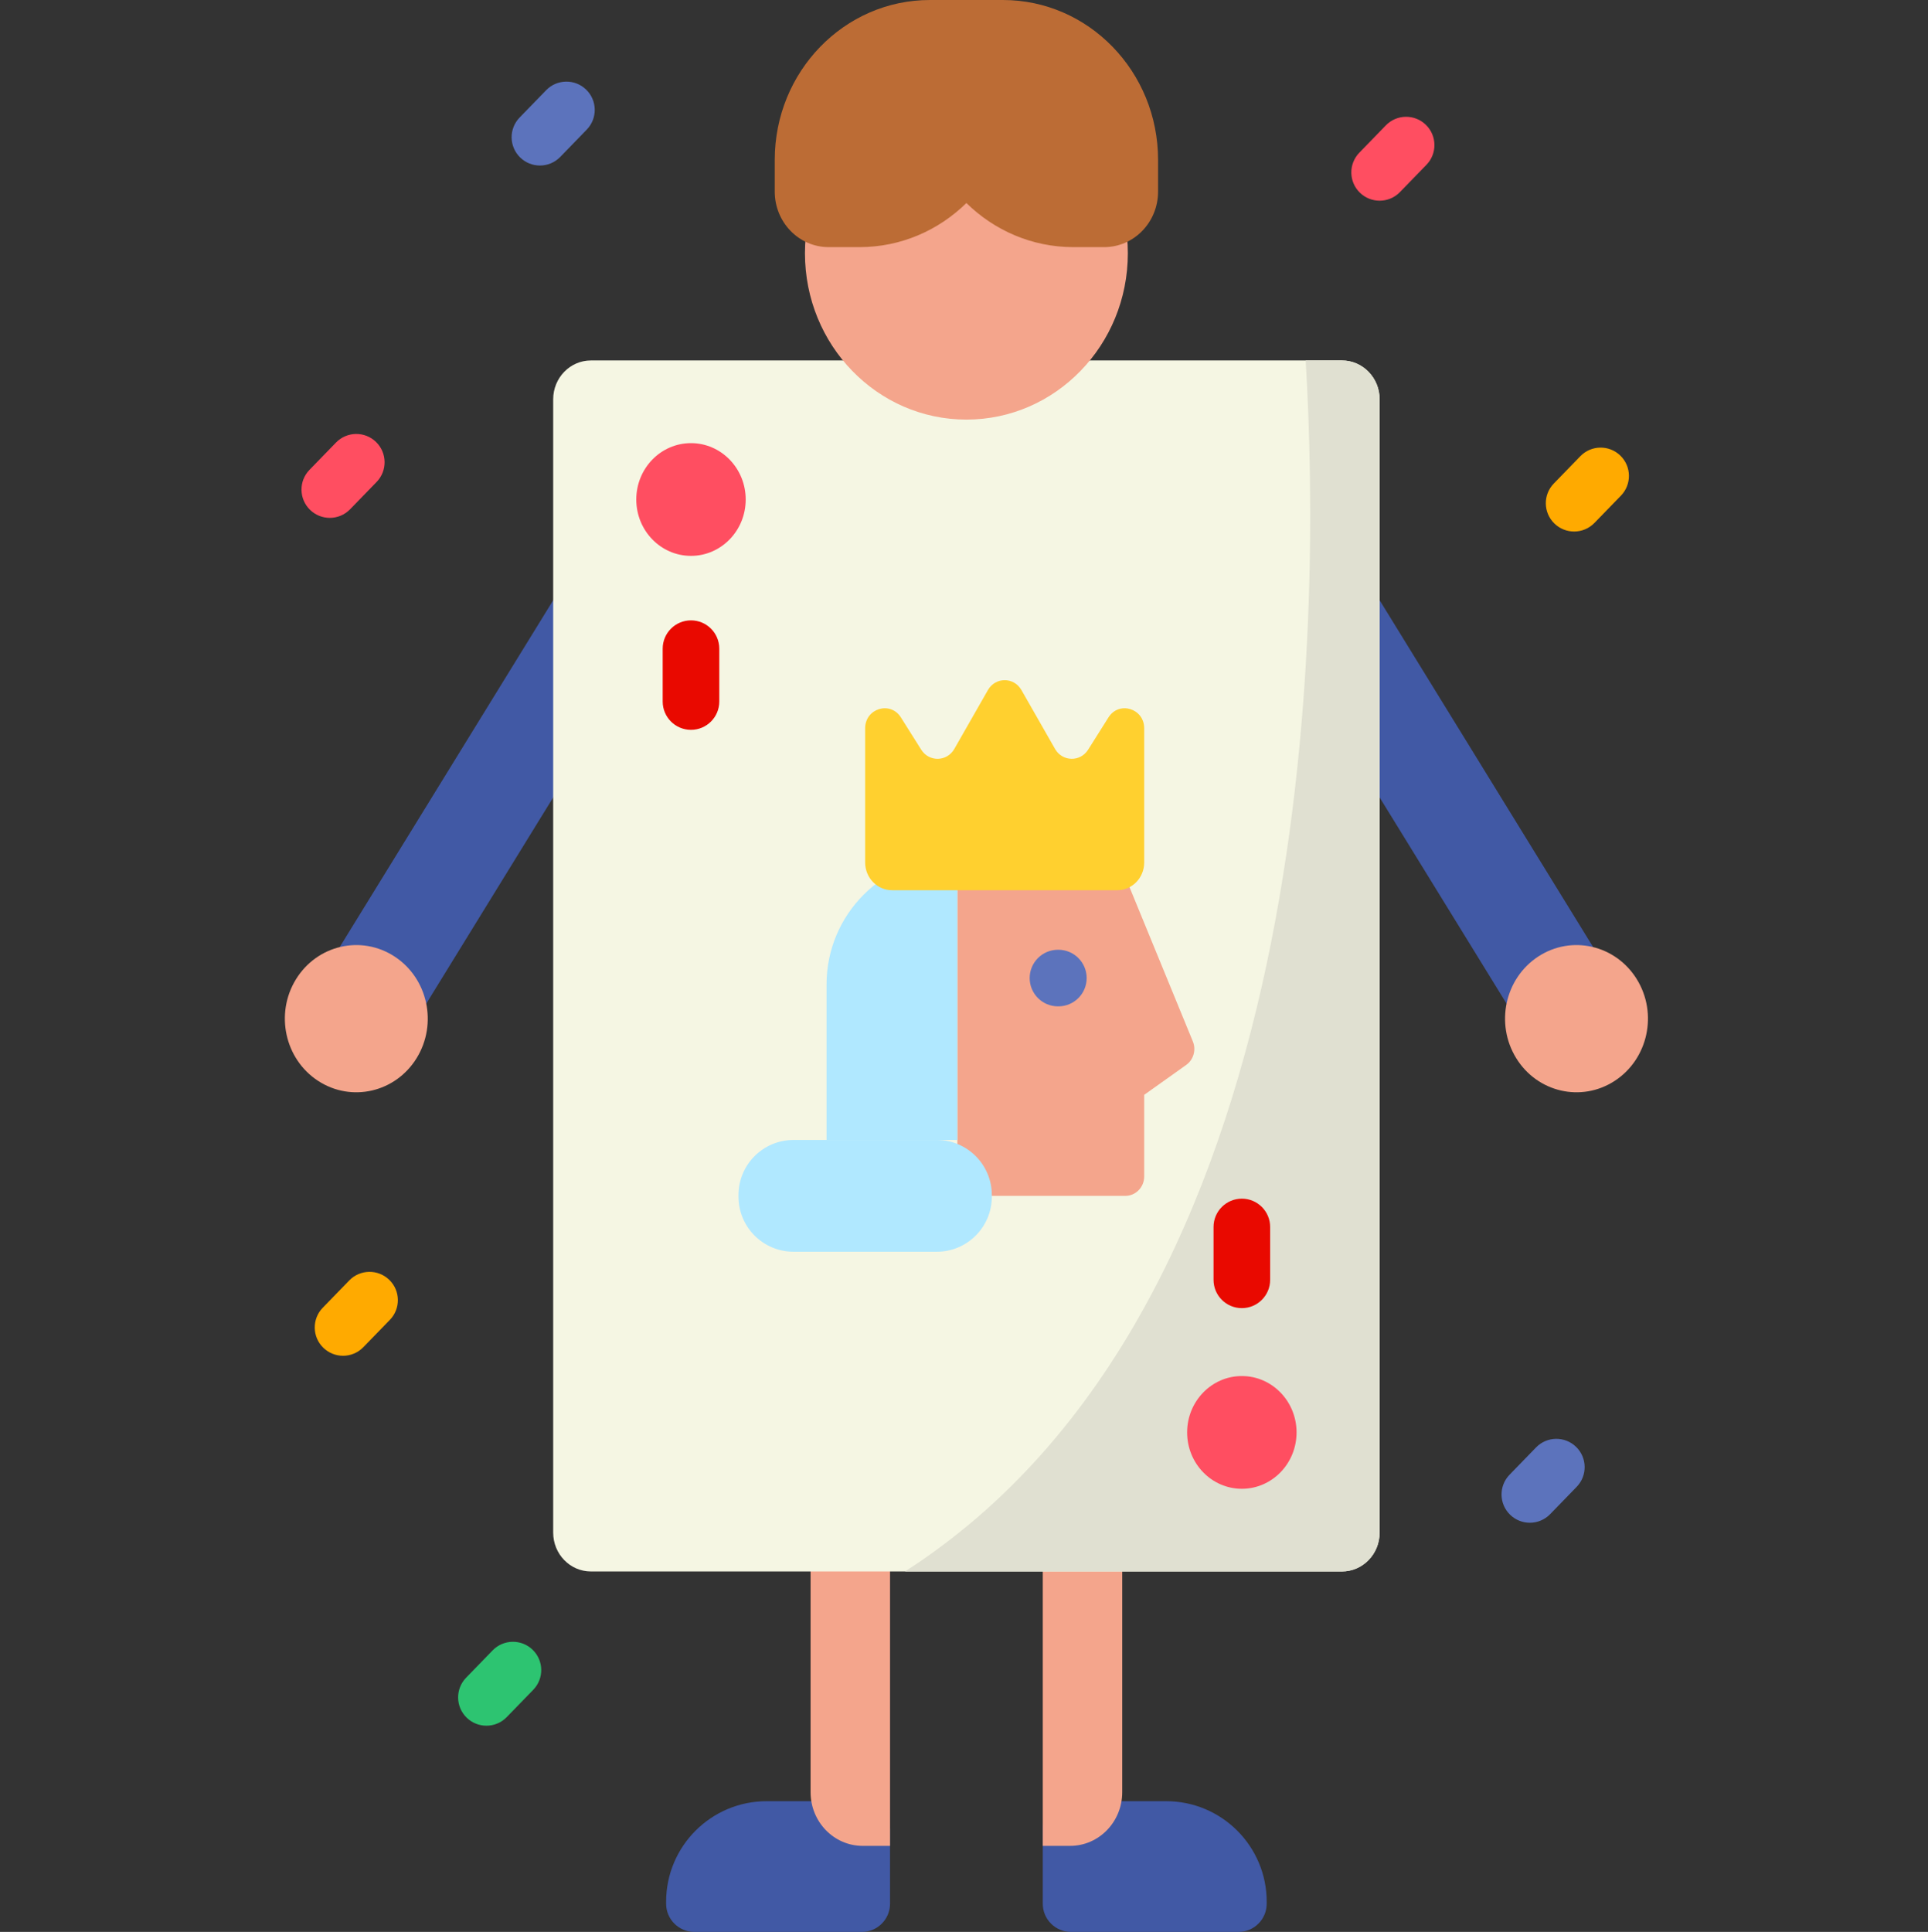 <svg viewBox="-75 0 511 512" xmlns="http://www.w3.org/2000/svg"><rect x="-75" y="0" width="511" height="512" fill="#333333" stroke="none"/><path d="m330.473 403.562c-1.883 0-3.766-.703-5.223-2.117-2.973-2.887-3.043-7.633-.16-10.605l7.027-7.238c2.883-2.973 7.633-3.043 10.605-.16 2.973 2.887 3.043 7.633.156 10.605l-7.023 7.238c-1.473 1.516-3.426 2.277-5.383 2.277zm0 0" fill="#5c73bc"/><path d="m68.105 43.867c-1.883 0-3.77-.703-5.223-2.117-2.977-2.887-3.047-7.633-.16-10.605l7.027-7.238c2.883-2.973 7.633-3.043 10.605-.16 2.973 2.887 3.043 7.637.156 10.605l-7.027 7.242c-1.469 1.512-3.422 2.273-5.379 2.273zm0 0" fill="#5c73bc"/><path d="m342.207 140.863c-1.883 0-3.766-.703-5.223-2.117-2.973-2.887-3.043-7.633-.156-10.605l7.027-7.238c2.883-2.973 7.629-3.043 10.605-.156 2.973 2.883 3.039 7.633.156 10.605l-7.027 7.238c-1.469 1.516-3.426 2.273-5.383 2.273zm0 0" fill="#fa0"/><path d="m290.66 53.188c-1.883 0-3.766-.703-5.227-2.117-2.973-2.887-3.039-7.633-.156-10.605l7.027-7.238c2.883-2.973 7.633-3.043 10.605-.156 2.973 2.883 3.043 7.633.156 10.605l-7.027 7.238c-1.469 1.516-3.422 2.273-5.379 2.273zm0 0" fill="#ff4e61"/><path d="m12.41 137.246c-1.883 0-3.766-.703-5.223-2.117-2.973-2.887-3.043-7.633-.16-10.605l7.027-7.238c2.887-2.973 7.633-3.047 10.605-.16s3.043 7.633.156 10.605l-7.023 7.238c-1.469 1.516-3.426 2.277-5.383 2.277zm0 0" fill="#ff4e61"/><path d="m15.922 359.309c-1.883 0-3.766-.707-5.223-2.121-2.973-2.883-3.043-7.633-.156-10.605l7.027-7.238c2.883-2.973 7.629-3.043 10.605-.156 2.973 2.883 3.043 7.633.156 10.605l-7.027 7.238c-1.469 1.516-3.426 2.277-5.383 2.277zm0 0" fill="#fa0"/><path d="m53.926 457.348c-1.883 0-3.77-.703-5.227-2.121-2.973-2.883-3.043-7.633-.156-10.605l7.027-7.238c2.883-2.969 7.633-3.043 10.605-.156 2.973 2.887 3.043 7.633.156 10.605l-7.027 7.238c-1.469 1.516-3.422 2.277-5.379 2.277zm0 0" fill="#2dc471"/><path d="m253.254 512h-44.398c-4.129 0-7.477-3.348-7.477-7.477v-19.688c0-4.129 3.348-7.477 7.477-7.477h25.219c14.719 0 26.652 11.934 26.652 26.656v.508c0 4.129-3.344 7.477-7.473 7.477zm0 0" fill="#4159a5"/><path d="m201.379 364.938v124.258h7.258c7.621 0 13.801-6.367 13.801-14.219v-110.039zm0 0" fill="#f4a58c"/><path d="m109.023 512h44.402c4.129 0 7.473-3.348 7.473-7.477v-19.688c0-4.129-3.348-7.477-7.473-7.477h-25.223c-14.719 0-26.652 11.934-26.652 26.656v.508c0 4.129 3.348 7.477 7.473 7.477zm0 0" fill="#4159a5"/><path d="m160.898 364.938v124.258h-7.254c-7.625 0-13.805-6.367-13.805-14.219v-110.039zm0 0" fill="#f4a58c"/><path d="m37.559 266.664 69.727-113.27-4.938-3.227c-9.941-6.496-23.113-3.457-29.418 6.785l-58.312 94.723zm0 0" fill="#4159a5"/><path d="m9.297 286.445c8.832 5.77 20.531 3.074 26.133-6.023 5.598-9.102 2.98-21.152-5.852-26.922s-20.531-3.07-26.133 6.027c-5.598 9.098-2.98 21.148 5.852 26.918zm0 0" fill="#f4a58c"/><path d="m324.719 266.664-69.727-113.27 4.938-3.227c9.941-6.496 23.113-3.457 29.422 6.785l58.309 94.723zm0 0" fill="#4159a5"/><path d="m352.98 286.445c-8.832 5.77-20.531 3.074-26.129-6.023-5.602-9.102-2.984-21.152 5.848-26.922s20.531-3.07 26.133 6.027c5.602 9.098 2.98 21.148-5.852 26.918zm0 0" fill="#f4a58c"/><path d="m290.66 105.828v300.34c0 5.699-4.48 10.305-10 10.305h-199.043c-5.52 0-10-4.605-10-10.305v-300.34c0-5.695 4.48-10.301 10-10.301h199.043c5.52 0 10 4.605 10 10.301zm0 0" fill="#f5f6e3"/><path d="m290.66 105.828v300.34c0 5.699-4.48 10.305-10 10.305h-115.812c109.621-70.301 110.383-250.859 106.211-320.945h9.602c5.52 0 10 4.605 10 10.301zm0 0" fill="#e0e0d1"/><path d="m122.641 132.379c0-8.25-6.492-14.938-14.5-14.938-8.012 0-14.5 6.688-14.5 14.938s6.488 14.938 14.5 14.938c8.008 0 14.5-6.688 14.5-14.938zm0 0" fill="#ff4e61"/><path d="m268.641 379.621c0-8.25-6.492-14.938-14.5-14.938-8.012 0-14.5 6.688-14.5 14.938s6.488 14.938 14.5 14.938c8.008 0 14.5-6.688 14.5-14.938zm0 0" fill="#ff4e61"/><path d="m223.926 67.121c0-24.344-19.156-44.082-42.789-44.082-23.633 0-42.789 19.738-42.789 44.082 0 24.348 19.156 44.082 42.789 44.082 23.633 0 42.789-19.734 42.789-44.082zm0 0" fill="#f4a58c"/><path d="m190.809 0h-19.34c-22.715 0-41.129 18.969-41.129 42.367v8.41c0 8.129 6.398 14.719 14.285 14.719h8.164c10.992 0 20.969-4.449 28.348-11.688 7.379 7.238 17.355 11.688 28.348 11.688h8.164c7.891 0 14.289-6.59 14.289-14.719v-8.41c0-23.398-18.414-42.367-41.129-42.367zm0 0" fill="#bc6c35"/><path d="m221.129 227.223 20.023 48.77c.922 2.246.188 4.855-1.762 6.242l-11.129 7.922v21.621c0 2.844-2.238 5.152-5 5.152h-44.523v-89.703h42.391zm0 0" fill="#f4a58c"/><path d="m178.738 302.117h-34.668v-41.23c0-18.59 15.074-33.664 33.664-33.664h1.004zm0 0" fill="#b0e8ff"/><path d="m135.32 331.738h37.965c8.059 0 14.59-6.535 14.59-14.594v-.434c0-8.062-6.531-14.594-14.59-14.594h-37.965c-8.059 0-14.59 6.531-14.59 14.594v.434c0 8.059 6.531 14.594 14.59 14.594zm0 0" fill="#b0e8ff"/><path d="m221.129 235.926h-59.691c-3.941 0-7.137-3.293-7.137-7.352v-35.551c0-5.285 6.68-7.324 9.477-2.891l5.387 8.555c2.086 3.309 6.824 3.199 8.766-.199l8.91-15.609c1.992-3.488 6.891-3.488 8.883 0l8.91 15.605c1.941 3.402 6.68 3.508 8.766.203l5.391-8.555c2.793-4.434 9.473-2.395 9.473 2.891v35.551c0 4.059-3.195 7.352-7.133 7.352zm0 0" fill="#ffd02f"/><path d="m205.512 266.707h-.105c-4.145 0-7.5-3.355-7.5-7.5 0-4.141 3.355-7.5 7.5-7.5h.105c4.145 0 7.5 3.359 7.5 7.5 0 4.145-3.355 7.5-7.5 7.5zm0 0" fill="#5c73bc"/><g fill="#e90900"><path d="m108.141 193.422c-4.145 0-7.5-3.355-7.5-7.5v-14.012c0-4.141 3.355-7.5 7.5-7.5 4.141 0 7.5 3.359 7.5 7.5v14.012c0 4.145-3.359 7.5-7.5 7.5zm0 0"/><path d="m254.141 346.684c-4.145 0-7.5-3.359-7.5-7.5v-14.012c0-4.141 3.355-7.5 7.5-7.5 4.141 0 7.5 3.359 7.5 7.5v14.012c0 4.141-3.359 7.5-7.5 7.5zm0 0"/></g></svg>